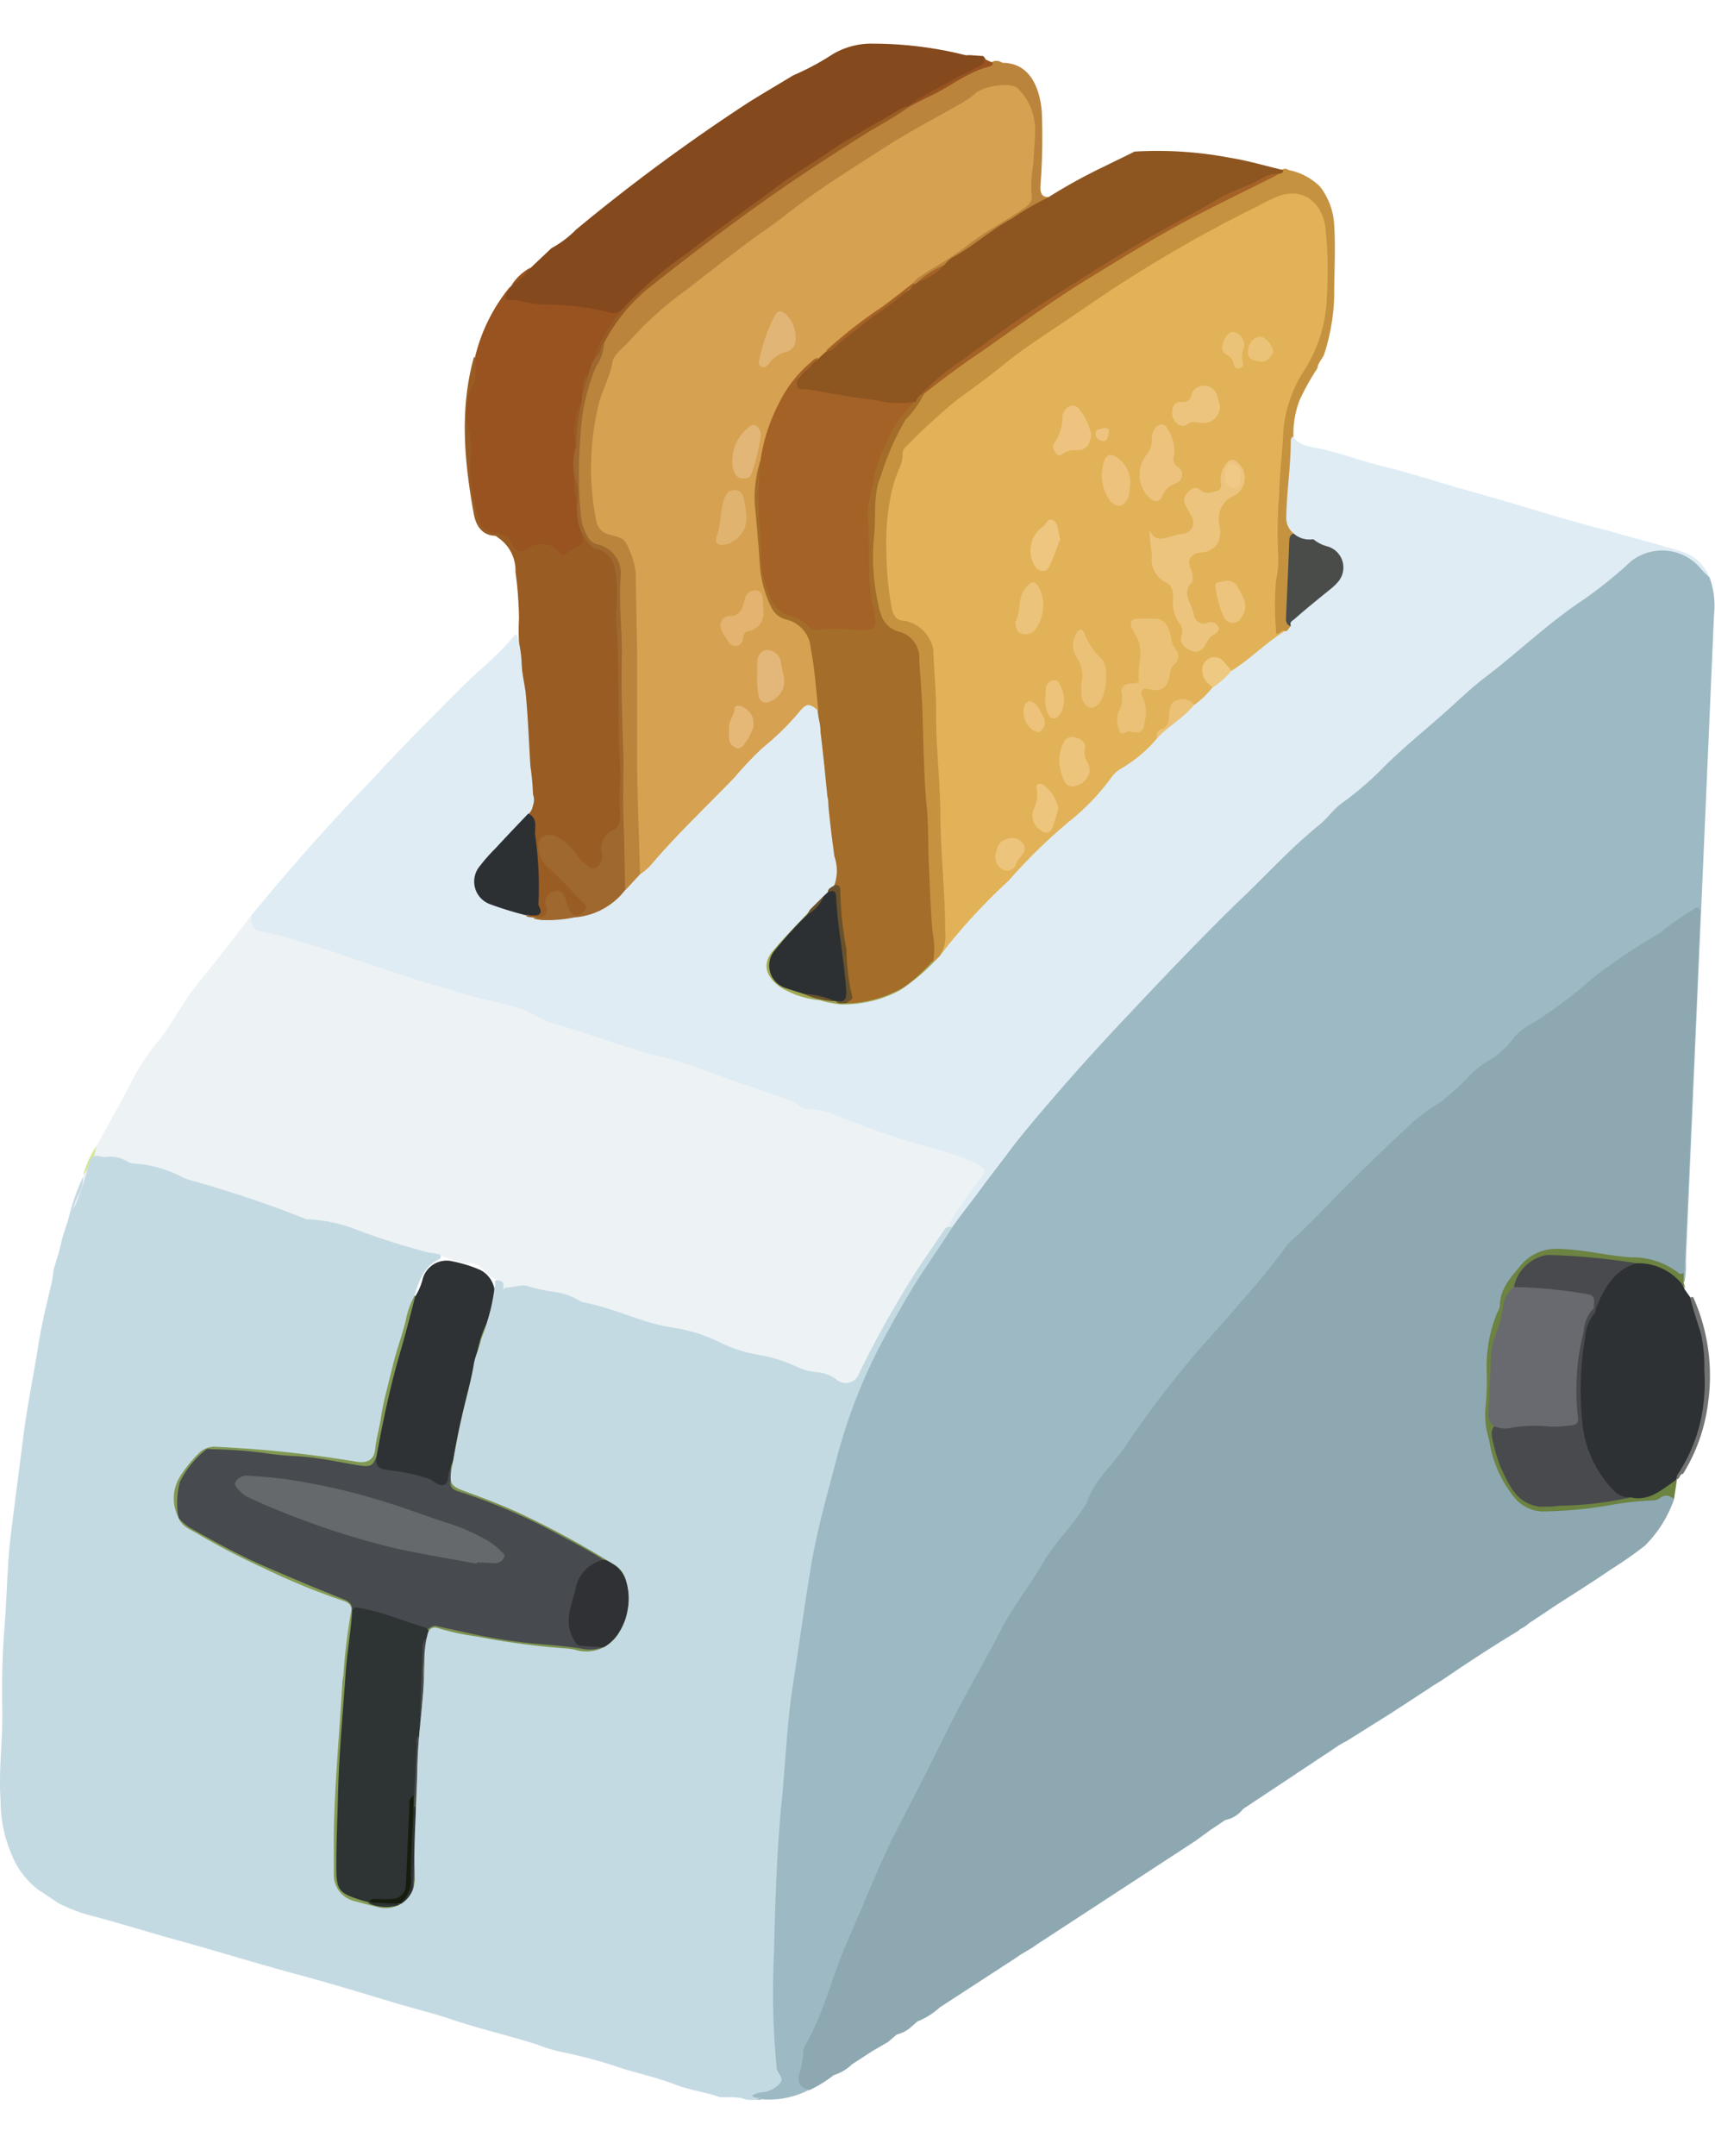 <svg id="Layer_1" data-name="Layer 1" xmlns="http://www.w3.org/2000/svg" viewBox="0 0 121.77 153.03"><defs><style>.cls-1{fill:#717373;}.cls-2{fill:#9db9c4;}.cls-3{fill:#2e3133;}.cls-4{fill:#c59340;}.cls-5{fill:#6c8341;}.cls-6{fill:#8ea8b2;}.cls-7{fill:#edf2f4;}.cls-8{fill:#c4dae3;}.cls-9{fill:#d3e79e;}.cls-10{fill:#84491c;}.cls-11{fill:#995d24;}.cls-12{fill:#985320;}.cls-13{fill:#dfecf4;}.cls-14{fill:#8d5520;}.cls-15{fill:#bb843c;}.cls-16{fill:#4a4c4a;}.cls-17{fill:#bde267;}.cls-18{fill:#484a4e;}.cls-19{fill:#494a4d;}.cls-20{fill:#e1b257;}.cls-21{fill:#a46d29;}.cls-22{fill:#a46226;}.cls-23{fill:#a1a954;}.cls-24{fill:#686a6f;}.cls-25{fill:#859c55;}.cls-26{fill:#7c9250;}.cls-27{fill:#d1b041;}.cls-28{fill:#ceb341;}.cls-29{fill:#829954;}.cls-30{fill:#cbf273;}.cls-31{fill:#edc982;}.cls-32{fill:#eac177;}.cls-33{fill:#bde268;}.cls-34{fill:#9f682e;}.cls-35{fill:#2d3033;}.cls-36{fill:#d6a150;}.cls-37{fill:#69522b;}.cls-38{fill:#ecc47e;}.cls-39{fill:#ecc27d;}.cls-40{fill:#edc37f;}.cls-41{fill:#edc47c;}.cls-42{fill:#eec680;}.cls-43{fill:#ebc37a;}.cls-44{fill:#eec57d;}.cls-45{fill:#edc47b;}.cls-46{fill:#edc27a;}.cls-47{fill:#ebc378;}.cls-48{fill:#474a4e;}.cls-49{fill:#2e3333;}.cls-50{fill:#2e3234;}.cls-51{fill:#303134;}.cls-52{fill:#f1b43f;}.cls-53{fill:#ea9636;}.cls-54{fill:#ec9636;}.cls-55{fill:#e3b36f;}.cls-56{fill:#e1b576;}.cls-57{fill:#e0b36f;}.cls-58{fill:#e3b67a;}.cls-59{fill:#e1b677;}.cls-60{fill:#e5b878;}.cls-61{fill:#f1c987;}.cls-62{fill:#66696c;}.cls-63{fill:#161d0c;}</style></defs><g id="M1T6Ws"><path class="cls-1" d="M119.5,104.62c-.24,0-.22.33-.42.39-.21-.26,0-.48.08-.7a13.64,13.64,0,0,0,1.68-7.85,18.06,18.06,0,0,0-.78-3.66c-.06-.24-.22-.48,0-.73l.16,0a13.67,13.67,0,0,1,1.06,7.49A12.47,12.47,0,0,1,119.5,104.62Z"/><path class="cls-2" d="M57.47,148.33a6.2,6.2,0,0,1-3.41.68c-.15.1-.31,0-.47,0s-.24-.05-.26-.18a.28.28,0,0,1,.17-.28,3.83,3.83,0,0,1,.93-.28c.71-.25.79-.45.63-1.19a11.64,11.64,0,0,1-.26-2.42c0-1.12,0-2.23,0-3.35,0-3.86.16-7.72.41-11.57.12-2,.32-4,.46-6s.45-3.92.75-5.87c.37-2.41.65-4.83,1.13-7.22a99.17,99.17,0,0,1,2.72-10.46,33.77,33.77,0,0,1,1.67-3.75,57.79,57.79,0,0,1,3.24-5.81,38.08,38.08,0,0,1,2.36-3.44c1.35-1.89,2.79-3.71,4.19-5.57,2.33-3.11,5-6,7.58-8.82,1.85-2,3.76-4,5.67-6,2.11-2.17,4.28-4.27,6.46-6.36S95.7,56.39,98,54.54c.44-.35.76-.81,1.18-1.18,2.7-2.34,5.4-4.7,8.17-7,1.13-.92,2.21-1.94,3.4-2.76,1.86-1.29,3.53-2.8,5.35-4.13a3.71,3.71,0,0,1,4.3.41,7.85,7.85,0,0,1,1,1.15,5.93,5.93,0,0,1,.3,2.61q-1,22.92-2,45.85A6,6,0,0,1,119.6,91c-.29-.16-.18-.44-.21-.67q.56-12.42,1.09-24.83c0-.14,0-.28,0-.42,0-.29-.11-.39-.39-.24a3.29,3.29,0,0,0-.49.26c-2.42,1.89-5.21,3.26-7.51,5.3a27.32,27.32,0,0,1-3.82,2.8,1.18,1.18,0,0,0-.27.22c-1.29,1.69-3.32,2.54-4.63,4.21a6.1,6.1,0,0,1-1.25,1,70.74,70.74,0,0,0-8.36,7.78s-.09.11-.14.15c-2.84,2.55-5,5.7-7.54,8.49-1.61,1.76-3.07,3.62-4.51,5.51A40.53,40.53,0,0,1,79,104.09a8.21,8.21,0,0,0-1.55,2.38,7.39,7.39,0,0,1-1.65,2.24c-1,1.05-1.56,2.46-2.47,3.61a45.33,45.33,0,0,0-4.06,7.06c-.35.66-.79,1.26-1.11,1.94-1.26,2.72-2.84,5.27-4,8-.7,1.64-1.69,3.16-2.32,4.84-1.19,3.18-2.64,6.26-3.68,9.5a5.85,5.85,0,0,1-.65,1.3,6.43,6.43,0,0,0-.59,2.55C56.87,147.91,57.29,148.06,57.47,148.33Z"/><path class="cls-3" d="M120,92.07c.21.87.5,1.72.76,2.56a10.13,10.13,0,0,1,.25,2.61,12.68,12.68,0,0,1-.29,3.74,11.57,11.57,0,0,1-1.5,3.53.72.72,0,0,0-.18.5h0a3.43,3.43,0,0,1-3.34,1.45,1.66,1.66,0,0,1-1.34-.62,8,8,0,0,1-2.25-5.11,19.21,19.21,0,0,1,.51-6.84,2.09,2.09,0,0,1,.3-.62,1.64,1.64,0,0,0,.3-.69,8.36,8.36,0,0,1,1.93-2.74c.27-.35.73-.21,1.1-.31a3.92,3.92,0,0,1,2.74,1,2.86,2.86,0,0,1,.63,1Z"/><path class="cls-4" d="M91.84,31c.14,1.8-.23,3.58-.26,5.37,0,.57,0,1.1.49,1.47a1.73,1.73,0,0,0-.38,1.08c0,1.48-.13,3-.19,4.43a1.54,1.54,0,0,0,.17.94.49.49,0,0,1-.23.62.85.85,0,0,1-.22.09c-.76.21-.86.14-.86-.63a27.6,27.6,0,0,1,.14-4c.17-1.15-.12-2.34,0-3.47.19-1.72,0-3.45.34-5.14.18-1,.14-1.93.4-2.89a11.31,11.31,0,0,1,1.26-2.7A10.28,10.28,0,0,0,94,21.47,34,34,0,0,0,94,16.32c-.16-1.63-1.5-3.05-3.62-2-2.48,1.24-5,2.49-7.32,3.92S78.5,21,76.32,22.56s-4.53,3.09-6.71,4.75c-1.26,1-2.52,1.92-3.7,3-.53.48-.83,1.17-1.41,1.63-.36.28-.21.83-.39,1.24a11.42,11.42,0,0,0-1,4.47A20.5,20.5,0,0,0,63.5,43a1,1,0,0,0,.9.83,2.89,2.89,0,0,1,2.06,2.45c.17,2.92.26,5.85.39,8.77.09,2,.25,4.08.27,6.13,0,1.78.2,3.56.23,5.35a1.93,1.93,0,0,1-.47,1.34,1.12,1.12,0,0,1-.41.4c-.16,0-.32.11-.41-.1-.13-3.09-.32-6.17-.45-9.26-.11-2.55-.2-5.11-.37-7.66-.09-1.34-.08-2.69-.19-4a2.36,2.36,0,0,0-1.61-2.36c-1.08-.36-1.17-1.37-1.37-2.26-.58-2.58-.25-5.18-.07-7.77a13.87,13.87,0,0,1,1-3.17,11.83,11.83,0,0,1,2.29-3.62,28.27,28.27,0,0,1,3.71-2.93c1.58-1.2,3.24-2.26,4.83-3.44C74.89,21,76,20.3,77,19.64q2.07-1.29,4.17-2.52,3.86-2.25,7.9-4.13c.54-.25,1.06-.57,1.63-.77.15-.06.28-.17.43-.22s.26,0,.37.07h0a4.37,4.37,0,0,1,2.23,1.18,4.85,4.85,0,0,1,1,2.67c.11,1.74,0,3.48,0,5.22a14.69,14.69,0,0,1-.69,3.95c-.11.36-.46.63-.5,1.05a16.84,16.84,0,0,0-1.27,2.28A6.68,6.68,0,0,0,91.84,31Z"/><path class="cls-5" d="M119.65,91.45a4,4,0,0,0-3.42-1.78,10.54,10.54,0,0,1-2.63-.13,23.74,23.74,0,0,0-3.67-.24,2.77,2.77,0,0,0-2.3,2.12,3.16,3.16,0,0,0-.74,1.83,1,1,0,0,1-.09.33c-.89,2.09-.76,4.31-.87,6.5a2.52,2.52,0,0,0,.22,1.08,8.27,8.27,0,0,0,1.53,4.59,2.53,2.53,0,0,0,2.3,1c1.94,0,3.86-.37,5.8-.46,1.38.31,2.28-.62,3.29-1.28l-.21,1.4c-1.09,0-2.13.38-3.22.46s-2.46.42-3.73.44c-.78,0-1.55.2-2.35.16a3.22,3.22,0,0,1-2.34-1.21,9.67,9.67,0,0,1-1.78-4.27,7.07,7.07,0,0,1-.16-2.63c.13-1.11,0-2.22.1-3.34a31,31,0,0,1,.78-3.23,7,7,0,0,1,1.33-2.72,3.63,3.63,0,0,1,3.37-1.57c2.27.22,4.52.49,6.76.92a6.29,6.29,0,0,1,1.93.94c0,.21,0,.41,0,.62S119.64,91.29,119.65,91.45Z"/><path class="cls-6" d="M86,129.86l1-.67a2.08,2.08,0,0,0,1.26-.78h0L94,124.6c.54-.33,1-.72,1.59-1l3.19-2,2.7-1.76c.32-.23.68-.42,1-.64,1.75-1.19,3.52-2.35,5.33-3.44a3.19,3.19,0,0,1,.88-.62L110.4,114c1.31-.85,2.65-1.68,3.94-2.57a28.8,28.8,0,0,0,2.44-1.7,8.69,8.69,0,0,0,2.08-3.29.69.69,0,0,0-1-.1.93.93,0,0,1-.59.17,20.82,20.82,0,0,0-3,.34,30.24,30.24,0,0,1-4.84.44,2.77,2.77,0,0,1-2-1.11,8.46,8.46,0,0,1-1.7-4,5.76,5.76,0,0,1-.27-2.12,18,18,0,0,0,.1-2.65,10.06,10.06,0,0,1,.75-4.24,1.29,1.29,0,0,0,.18-.45c0-1.19.74-2,1.4-2.79a3.24,3.24,0,0,1,2.57-1.28c1.8,0,3.53.47,5.31.6a5.37,5.37,0,0,1,3.43,1.12c.13.12.26,0,.39,0l.75-16.67q.2-4.36.38-8.72c0-.18.1-.4-.1-.52s-.32.1-.48.16a18.61,18.61,0,0,0-2.32,1.63,44.55,44.55,0,0,0-4.61,3.08A36.05,36.05,0,0,1,109,72.53a4.61,4.61,0,0,0-1.55,1.17,5.53,5.53,0,0,1-1.73,1.57,6.88,6.88,0,0,0-1.3,1,17.48,17.48,0,0,1-2.19,2,13.32,13.32,0,0,0-2,1.46c-1.74,1.62-3.45,3.25-5.11,4.94-1.19,1.21-2.35,2.45-3.62,3.57a1.39,1.39,0,0,0-.21.27,49.8,49.8,0,0,1-3.27,4c-1.15,1.42-2.45,2.72-3.6,4.14A67.22,67.22,0,0,0,80,102.52c-.9,1.41-2.3,2.49-2.84,4.16,0,.07-.08.11-.11.17-.9,1.48-2.18,2.66-3.06,4.19s-2,2.9-2.85,4.51c-1.36,2.68-2.92,5.25-4.24,8-1,2-2,4-3.08,6.06-1.4,2.69-2.46,5.51-3.68,8.26-1.07,2.43-1.65,5.07-3,7.37a.82.82,0,0,0-.1.4,6,6,0,0,1-.29,1.57c-.16.62.06,1,.73,1.15a9.14,9.14,0,0,0,1.72-1.06,3.31,3.31,0,0,0,1.3-.77h0l1.43-.93,1.12-.65h0l.62-.53a2.37,2.37,0,0,0,1-.52h0l.47-.41a5.15,5.15,0,0,0,1.59-1h0l5.46-3.55c.42-.32.94-.54,1.42-.91l11.26-7.35"/><path class="cls-6" d="M107.83,115.68a1,1,0,0,1,.88-.62A2.11,2.11,0,0,1,107.83,115.68Z"/><path class="cls-7" d="M67.55,87.09a12.45,12.45,0,0,0-2,2.67C64.74,91,64,92.4,63.18,93.71s-1.27,2.59-1.94,3.88a1.21,1.21,0,0,1-1.88.51,1.83,1.83,0,0,0-1.12-.49,6.28,6.28,0,0,1-2.38-.72,7.74,7.74,0,0,0-1.94-.52,12.19,12.19,0,0,1-3.15-1.06,28.59,28.59,0,0,0-5.62-1.5,2.49,2.49,0,0,1-.58-.2,6.32,6.32,0,0,0-2.43-.79c-.81,0-1.41-.64-2.19-.83a19.92,19.92,0,0,1-2.63-.58c-.42-.15-.89.18-1.38.12-.24,0-.14.39-.27.59-.26-.4.32-1.06-.43-1.27-.44-.17-.68-.6-1.06-.83a1.17,1.17,0,0,0-1-.35,11.65,11.65,0,0,1-1.81-.52c-.69.3-1.3-.17-1.93-.29a30.69,30.69,0,0,1-3.93-1.31,11.69,11.69,0,0,0-3.5-.78c-.31,0-.57,0-.64.41s-.41.51-.67.16c-1.26-1.69-3.19-2-5-2.57a37.68,37.68,0,0,1-4.23-1.57,2.66,2.66,0,0,0-1.19-.3,3,3,0,0,1-1.78-.5c-.42-.29-.94.1-1.41-.09,0,0-.15.13-.15.2-.06,1-.89,1.65-1.11,2.6-.09.42-.1.85-.17,1.27s.37.39.66.4c1.74.08,3.48.06,5.2.26a5.7,5.7,0,0,1,3.08.91c.41.33.5.62.14,1a1.65,1.65,0,0,0-.41.55c-.11.41-.16.84.43,1a.73.73,0,0,1,.57.9c-.05.51-.43.73-.88.45a3.9,3.9,0,0,0-2.07-.56,4.64,4.64,0,0,1-2.56-.75A1.87,1.87,0,0,0,8,90c-.21.08-.4-.06-.58-.16-.56-.3-.92-.92-1.66-1-.22,0-.23-.34-.25-.53-.1-.66-.32-.64-.67-.17a1.19,1.19,0,0,1-.23.16.41.41,0,0,1,0-.46c.51-1.18.5-2.53,1.18-3.65.14-.22,0-.5.18-.73,0,0,0-.09,0-.13a15.26,15.26,0,0,0,.93-2.06c.88-1.62,1.81-3.22,2.63-4.87a17.28,17.28,0,0,1,1.89-2.73c.93-1.24,1.63-2.63,2.61-3.83,1.34-1.65,2.62-3.33,3.93-5,.14.8.69,1,1.44,1.14A19.39,19.39,0,0,1,23,67.15c3.55,1.19,7.1,2.36,10.69,3.42.74.22,1.49.36,2.24.54a7.49,7.49,0,0,1,2.38.94,11.7,11.7,0,0,0,2.49.89c1.7.55,3.32,1.34,5.06,1.74a88.53,88.53,0,0,1,9.54,3,15.83,15.83,0,0,1,1.5.71c.82.3,1.71.24,2.53.6A29,29,0,0,0,63,80.33c2,.56,3.89,1.18,5.83,1.8a5.18,5.18,0,0,1,1.27.68c.33.23.1.53-.07.72-.89,1-1.55,2.22-2.36,3.3A.74.74,0,0,0,67.55,87.09Z"/><path class="cls-8" d="M5.9,83.54a2.47,2.47,0,0,1-.37,1.36,6.26,6.26,0,0,0-.6,2.25c0,.45-.46.76-.35,1.23a42.19,42.19,0,0,0-1.42,6c-.36,2-.88,4.07-1.1,6.14-.27,2.48-.67,5-1,7.42C1,109,.86,110.07.8,111.15c-.24,4.18-.45,8.36-.54,12.55a36.23,36.23,0,0,0,.1,5.41,7.9,7.9,0,0,0,2.27,4.77,3.68,3.68,0,0,1,.34.44,5.77,5.77,0,0,1-2.08-2.53,9.67,9.67,0,0,1-.85-4c-.15-2.19.17-4.36.12-6.54q-.06-3,.17-5.92c.17-2.13.18-4.27.44-6.39.28-2.36.61-4.72.9-7.08.28-2.18.73-4.32,1.07-6.49.23-1.46.6-2.9.93-4.34a6.58,6.58,0,0,0,.13-.89c.38-1.27.8-2.54,1.11-3.83A15,15,0,0,1,5.9,83.54Z"/><path class="cls-9" d="M6.84,81.35a4.08,4.08,0,0,1-.93,2.06A7.09,7.09,0,0,1,6.84,81.35Z"/><path class="cls-10" d="M56.32,5.35a18.36,18.36,0,0,0,2.8-1.5A5.37,5.37,0,0,1,62,3.1a27.1,27.1,0,0,1,6.53.81.88.88,0,0,0,.28,0l1,.07.13.15c.23.5-.19.61-.48.75-1.58.73-3,1.72-4.58,2.49-.12.06-.22.16-.34.23-2.36,1.31-4.65,2.72-6.9,4.2C53.7,14.4,50,17.28,46.26,20.12a9.77,9.77,0,0,0-1.62,1.53,2.71,2.71,0,0,1-.77.7,8.18,8.18,0,0,1-2.61-.29,26,26,0,0,0-2.78-.22,9.54,9.54,0,0,1-2.12-.32c-.6-.15-.69-.32-.35-.84a2.83,2.83,0,0,0,.2-.28l.12-.15c.46-.39.87-.83,1.33-1.22l1.49-1.41A7.32,7.32,0,0,0,40.9,16.3a133.73,133.73,0,0,1,12.2-9C54.15,6.64,55.25,6,56.32,5.35Z"/><path class="cls-11" d="M36.6,40.59a2.81,2.81,0,0,0-1.13-2.35c-.12-.07-.23-.21-.35-.21-1-.05-1.36-.86-1.49-1.6-.66-3.67-1-7.35,0-11,0,0,0-.07.08-.11a2.53,2.53,0,0,1,0,2.15,4.72,4.72,0,0,0-.22,3.05,4.83,4.83,0,0,1,.17,1.64,10.88,10.88,0,0,0,.46,4.39,1.41,1.41,0,0,0,1.21,1.17,1.6,1.6,0,0,1,1.19.78.59.59,0,0,0,.87.3,2,2,0,0,1,2.4.17c.29.24,1.18-.24,1.35-.67,0-.15,0-.33.17-.45a.28.28,0,0,1,.3.1A4.29,4.29,0,0,0,43,39c.86.41.91,1.3,1,2.15.17,1.39,0,2.79.08,4.18.15,2-.09,4,.08,6s-.09,4.09.06,6.13a1.71,1.71,0,0,1-.77,1.75A1.14,1.14,0,0,0,43,60.31a2.14,2.14,0,0,1,0,.62.82.82,0,0,1-1.39.59,6.72,6.72,0,0,1-1.09-1.17,2.63,2.63,0,0,0-1.05-.79c-.63-.2-1,.13-.91.78a1.29,1.29,0,0,0,.36.82c.76.59,1.28,1.42,2,2a3.64,3.64,0,0,1,.74.83.6.6,0,0,1-.21,1,.68.68,0,0,1-1-.14,2.58,2.58,0,0,1-.33-.69c-.13-.3-.23-.67-.66-.57s-.4.4-.42.72c0,.83-.25,1-1.15,1-.2-.06-.5,0-.54-.31.66-.13.73-.56.75-1.18,0-1.75-.28-3.47-.36-5.21a3.61,3.61,0,0,0-.24-.79,2.53,2.53,0,0,0,.21-1.87,32.28,32.28,0,0,1-.33-3.67c-.13-2-.26-3.92-.47-5.88a16.06,16.06,0,0,1-.06-2.5A26.85,26.85,0,0,0,36.6,40.59Z"/><path class="cls-12" d="M41.33,37.83c0,.28.11.72,0,.79a9,9,0,0,0-1.22.74c-.12.1-.31-.06-.42-.18a1.62,1.62,0,0,0-2.25-.2c-.55.29-.83.17-1.07-.38a1.23,1.23,0,0,0-1.17-.74A1.26,1.26,0,0,1,34,36.8,11.44,11.44,0,0,1,33.47,32a4.72,4.72,0,0,0-.17-1.48,4.36,4.36,0,0,1,.28-3.2c.34-.58.14-1.36.17-2.06a12.4,12.4,0,0,1,2.46-4.9c0,.24-.21.35-.26.55s-.1.37.15.37c.88,0,1.72.36,2.63.33a19.67,19.67,0,0,1,4.64.59,1,1,0,0,0,.61-.09c.17.3-.07.47-.22.65a7.65,7.65,0,0,0-1.34,2.5,9.31,9.31,0,0,1-.5,1.27,2.14,2.14,0,0,0-.4,1.51,1.72,1.72,0,0,1-.09.44,6.09,6.09,0,0,0-.41,3.1,8.79,8.79,0,0,0,0,2.29,4.71,4.71,0,0,0,.15,1.63C41.11,36.31,41.35,37.06,41.33,37.83Z"/><path class="cls-13" d="M37.31,49.06c.18,1.77.24,3.55.35,5.33A16.78,16.78,0,0,1,37.85,57a1.07,1.07,0,0,1-.34.8c0,.27-.2.41-.36.57-.82.88-1.62,1.77-2.45,2.65A3,3,0,0,0,34,62.13,1.41,1.41,0,0,0,34.8,64a8.62,8.62,0,0,0,1.51.5,1.68,1.68,0,0,1,1,.48c.15.15.36.11.55.15a3.68,3.68,0,0,0,1.44-.06,6.43,6.43,0,0,1,1.58,0c.41.08.7-.22,1-.37a5.72,5.72,0,0,0,2.3-1.52,11.24,11.24,0,0,1,1.1-1.19,36.92,36.92,0,0,0,2.93-3.07c1.25-1.32,2.65-2.49,3.8-3.88s2.43-2.36,3.63-3.56c.33-.33.61-.7.94-1,.7-.71,1.1-.65,1.63.2.34,1.63.45,3.3.63,5,.22,2,.41,4,.67,5.94a2.25,2.25,0,0,1-.1,1.23c-.12.26-.39.4-.55.63a3.64,3.64,0,0,1-.34.34c-.34.27-.61.61-1,.87a.11.11,0,0,1-.15-.06c.16-.74.87-1,1.3-1.57a1.29,1.29,0,0,0,.32-1.34,6.31,6.31,0,0,1-.25-1.91,22.34,22.34,0,0,0-.27-2.52c-.32-1.41-.13-2.85-.5-4.25a14.62,14.62,0,0,0-.29-2.24c-.15-.36-.33-.46-.57-.12-1,1.45-2.56,2.43-3.77,3.71-1.82,1.91-3.7,3.77-5.55,5.65C46.34,61.53,45,63.4,43,64.63a5.56,5.56,0,0,1-2.84.84,6.88,6.88,0,0,1-2.35,0c-1.06-.32-2.14-.6-3.21-.91a2.09,2.09,0,0,1-.83-3.11c.67-.85,1.46-1.61,2.2-2.41.48-.53,1-1.07,1.45-1.59a1,1,0,0,0,.16-1.16,4.29,4.29,0,0,1-.25-1.42c-.19-1.87-.13-3.77-.39-5.64a5.82,5.82,0,0,1-.08-1.1c.06-1-.4-2-.21-3"/><path class="cls-12" d="M37.66,19a3.47,3.47,0,0,1-1.33,1.22A3.8,3.8,0,0,1,37.66,19Z"/><path class="cls-14" d="M80.56,10.76a27.43,27.43,0,0,1,6.77.44c1.28.2,2.52.58,3.78.87,0,.19-.11.25-.28.25a9.28,9.28,0,0,0-2.08.88,39.89,39.89,0,0,0-4,2c-2.49,1.27-4.87,2.73-7.24,4.2-3.75,2.32-7.33,4.88-10.85,7.52A13.56,13.56,0,0,0,65.44,28c-.19.21-.3.49-.56.65a1.44,1.44,0,0,1-.89.14,54.38,54.38,0,0,1-6-.89,6.1,6.1,0,0,0-.83-.11c-.31,0-.62-.06-.74-.41a.85.85,0,0,1,.23-.83c.37-.42.83-.75,1.2-1.17a2.57,2.57,0,0,1,.74-.61,5.27,5.27,0,0,0,1.74-1.22c1.34-1,2.67-2.06,4-3a3.17,3.17,0,0,0,.5-.47.66.66,0,0,1,.24-.17,5.08,5.08,0,0,0,1.8-1.2,3.93,3.93,0,0,1,1.15-.87c1.57-1.12,3.16-2.2,4.83-3.17.51-.3.93-.75,1.59-.67a39.25,39.25,0,0,1,3.81-2.11C79.07,11.49,79.81,11.13,80.56,10.76Z"/><path class="cls-15" d="M65.18,20l-.15.13a.2.2,0,0,1-.29,0c0-.5.44-.69.78-.91,2.26-1.42,4.4-3.05,6.7-4.4a1.34,1.34,0,0,0,.8-1.59,5.9,5.9,0,0,1,.17-1.44c.06-1,.11-2,.1-2.93a4.39,4.39,0,0,0-1-2.34.86.86,0,0,0-.69-.29A3.28,3.28,0,0,0,69.08,7a3.71,3.71,0,0,1-.82.53,91.1,91.1,0,0,0-11.14,6.91c-2.74,1.95-5.48,3.93-8.07,6.09a41.83,41.83,0,0,0-3.84,3.33,10.91,10.91,0,0,0-2.52,4.86,19.81,19.81,0,0,0-.39,7.19,6.36,6.36,0,0,0,.14.76,1.34,1.34,0,0,0,1,1.17,2,2,0,0,1,1.41,1.39c.6,1.4.38,2.85.41,4.27.06,2.39.12,4.79.11,7.18,0,1.8.05,3.61.08,5.42s0,3.48.12,5.22a1,1,0,0,1-.17.79l-1,1.08a1.18,1.18,0,0,1-.27-.84c-.07-1.07-.06-2.14-.07-3.2s0-1.85.08-2.77c.15-2.44-.06-4.87-.08-7.31,0-1.21.07-2.42,0-3.62-.11-1.51,0-3-.09-4.52a2.06,2.06,0,0,0-1.57-2.13,1.52,1.52,0,0,1-.94-1.06,5.94,5.94,0,0,1-.34-1.47A32.89,32.89,0,0,1,41,31.36a15.32,15.32,0,0,1,1.4-6c.13-.27.22-.56.33-.84A11.88,11.88,0,0,1,46.4,20c1.19-.94,2.39-1.85,3.58-2.77,3.21-2.45,6.53-4.75,9.92-6.94,1.54-1,3.15-1.86,4.71-2.81,1.76-.93,3.42-2,5.26-2.81.23-.09.44-.24.68-.32s.44,0,.64.11c1.74,0,2.6,1.45,2.78,3.45a45.46,45.46,0,0,1-.1,5.35c0,.5.13.76.65.72a17,17,0,0,0-2.65,1.53c-1.52.78-2.76,2-4.28,2.78a2.7,2.7,0,0,0-.54.53C66.43,19.22,65.84,19.66,65.18,20Z"/><path class="cls-16" d="M93.2,38.14l1,.38A1.75,1.75,0,0,1,95.58,40a2,2,0,0,1-.89,1.91c-1,.81-2.07,1.64-3,2.55-.34-.09-.4-.32-.38-.64.08-1.79.16-3.58.23-5.37,0-.38.12-.63.56-.59A1.8,1.8,0,0,0,93.2,38.14Z"/><path class="cls-17" d="M44.64,67.63A10.27,10.27,0,0,1,47,66c.95-.39,1.63-1,1.48-2.12a.88.88,0,0,1,.16-.59c.35,0,.56.07.46.54s.31.68.13,1.07a1.63,1.63,0,0,1-.21.44c-.18.21-.71.31-.29.72a.8.8,0,0,0,1.08.07c.61-.5,1.38-.92,1.19-2-.05-.24.12-.52.2-.83a2.55,2.55,0,0,1-.71,2.91,1,1,0,0,1-.56.26,2,2,0,0,0-1.1.37c-.19.13-.42.15-.47-.16-.09-.66-.62-.62-1-.53a2.43,2.43,0,0,0-1.2,1c-.18.23.1.37.29.44a2.14,2.14,0,0,0,1.25,0c-.25.26-.34.74-.89.56-.24-.09-.32.1-.44.23s-.34.41-.64.37c-.14,0-.36.09-.41-.12s.09-.26.24-.29.43-.25.35-.5-.31-.1-.48-.11S44.88,67.67,44.64,67.63Z"/><path class="cls-17" d="M42.29,73.26a15,15,0,0,1-2.87-1.05c.61-.59,1.22-.06,1.8-.12a2.36,2.36,0,0,0,1.46.35.49.49,0,0,1,.34,0c1.56,1.07,3.39,1.35,5.14,1.86a1.81,1.81,0,0,1,.27.06c.16.11.49.12.38.39s-.32,0-.48,0a28.84,28.84,0,0,1-5.56-1.47A2.42,2.42,0,0,0,42.29,73.26Z"/><path class="cls-17" d="M43.92,70.34A6.86,6.86,0,0,0,46,71.55c.16,0,.26.57-.06.85a.55.55,0,0,1-.86-.07,2.07,2.07,0,0,0-1.42-.82c-.35-.08-.61-.29-.52-.69S43.52,70.34,43.92,70.34Z"/><path class="cls-13" d="M80.83,55.37A7.86,7.86,0,0,1,83.46,53c-.07.44-.12.89-.19,1.33-.16,1-.68,1.32-1.63,1.05A2.19,2.19,0,0,0,80.83,55.37Z"/><path class="cls-13" d="M60.79,72.25c.57-.37,1,.21,1.53.21-.31.46-.78.42-1.24.34C60.79,72.75,60.78,72.49,60.79,72.25Z"/><path class="cls-13" d="M78.21,57.77c0-.61.17-1.06.89-1.08A1.07,1.07,0,0,1,78.21,57.77Z"/><path class="cls-17" d="M83.61,52.7l.87-.8C84.47,52.47,84.07,52.61,83.61,52.7Z"/><path class="cls-17" d="M86.52,50.17c.23-.23.29-.66.72-.67C87.07,49.8,87,50.15,86.52,50.17Z"/><path class="cls-18" d="M115.78,106.29a24.75,24.75,0,0,1-5,.59,8.48,8.48,0,0,1-1.52.06c-1.63-.25-2.13-1.58-2.71-2.79a12.24,12.24,0,0,1-.62-2.19.92.92,0,0,1,.16-.73,24.86,24.86,0,0,1,3.45-.2,8.48,8.48,0,0,0,1.67,0c.47-.06.63-.29.59-.75a17.5,17.5,0,0,1,.4-5.59,11.31,11.31,0,0,1,.46-1.39.52.52,0,0,1,.48-.43.34.34,0,0,1,0,.45,3.1,3.1,0,0,0-.59,1.6,22.7,22.7,0,0,0-.21,5.94,8,8,0,0,0,2.17,4.87A1.56,1.56,0,0,0,115.78,106.29Z"/><path class="cls-19" d="M113.15,93.29l0-.43c-.2-.6-.64-.75-1.24-.87a21.65,21.65,0,0,0-3.58-.38,1.11,1.11,0,0,1-.84-.25,2.88,2.88,0,0,1,2.39-2.28,47.9,47.9,0,0,1,6.33.59c-1.61.47-2.31,1.78-2.89,3.19C113.28,93,113.32,93.19,113.15,93.29Z"/><path class="cls-20" d="M91.22,44.79a19.24,19.24,0,0,1-3.76,2.9c-.27,0-.41-.28-.58-.45-.33-.33-.7-.51-1.08-.15s-.24.74,0,1.13c.12.23.48.32.39.67a2.64,2.64,0,0,1-1.31,1.2l-.14,0c-1.12-.45-1.4-.29-1.53.9a1,1,0,0,1-.47.87,1,1,0,0,0-.48.65,1.53,1.53,0,0,1-.66.79c-.73.4-1.17,1.12-2,1.5S78.42,56,77.79,56.67a19.76,19.76,0,0,1-2.88,2.68,3.8,3.8,0,0,0-.78.77c-1.32,1.62-3,2.92-4.28,4.54-.57.69-1.3,1.25-1.92,1.91-.41.44-.6,1.07-1.21,1.32a2.73,2.73,0,0,0,.39-1.8c0-2.71-.31-5.4-.34-8.11,0-2.5-.33-5-.3-7.49,0-1.47-.16-3-.21-4.43a2.57,2.57,0,0,0-2.07-2c-.53,0-.72-.34-.85-.77a22.09,22.09,0,0,1-.4-4.06A16.8,16.8,0,0,1,63.29,35a9.42,9.42,0,0,1,.6-1.84,2.3,2.3,0,0,0,.2-.8.74.74,0,0,1,.17-.59,46.45,46.45,0,0,1,3.64-3.35c1.15-.84,2.31-1.68,3.42-2.58,1.27-1.05,2.67-1.92,4-2.84,1.52-1,3-2.07,4.56-3.05a96.29,96.29,0,0,1,9.5-5.35,14.61,14.61,0,0,1,1.38-.67c1.87-.68,3.1.56,3.34,2.16a28.77,28.77,0,0,1,.11,5,10.24,10.24,0,0,1-1.67,5.3A9.2,9.2,0,0,0,91.1,31c-.07,1.32-.25,2.64-.27,4a33.9,33.9,0,0,0-.08,4.28,6.66,6.66,0,0,1-.15,1.93,21.64,21.64,0,0,0,0,3.51C90.55,45.41,91,44.6,91.22,44.79Z"/><path class="cls-21" d="M65,28.52c.13-.2.19-.45.44-.54.06-.05.11-.05.15,0a6.51,6.51,0,0,1-1.28,1.79,18.86,18.86,0,0,0-1.76,4c-.59,1.37-.33,2.84-.49,4.26a15.31,15.31,0,0,0,.25,4.63c.18,1,.42,1.92,1.66,2.22a1.92,1.92,0,0,1,1.3,2c.07,1.08.16,2.17.21,3.25.1,2.38.09,4.76.32,7.14.13,1.31.09,2.63.15,4,.08,1.66.11,3.32.28,5a5.46,5.46,0,0,1,0,2.13A4.25,4.25,0,0,1,64.6,69.9a7.86,7.86,0,0,1-4.21,1.44.24.24,0,0,1-.28-.15,3.66,3.66,0,0,0,0-1.77,34.79,34.79,0,0,0-.55-4.31c-.13-.53,0-1.1-.11-1.65a1.82,1.82,0,0,0-.2-.65,3.06,3.06,0,0,0,0-2c-.38-2.63-.58-5.27-.88-7.91-.09-.82-.21-1.64-.32-2.47a2,2,0,0,1-.32-1.05,20.23,20.23,0,0,0-.4-3.1,2.4,2.4,0,0,0-1.62-2.15,2.54,2.54,0,0,1-1.61-2,13.21,13.21,0,0,1-.5-3.5c0-1.34-.36-2.67-.23-4,0-.56.2-1.09.25-1.65,0-.17.07-.37.33-.36a1.08,1.08,0,0,1,.15.87,24.59,24.59,0,0,0,.15,5c.08.74,0,1.47.17,2.22a7.06,7.06,0,0,0,.89,2.18c0,.06.06.14.11.17a12.5,12.5,0,0,0,2.65,1.3,12.39,12.39,0,0,0,3,.11c.94,0,1.07-.21.83-1.12a10.22,10.22,0,0,1-.35-3.73c.11-1.13-.29-2.25-.13-3.4a16.15,16.15,0,0,1,2.55-7A3.1,3.1,0,0,1,65,28.52Z"/><path class="cls-22" d="M65.54,28h-.15a15.89,15.89,0,0,1,2.93-2.44c2-1.48,4.08-3,6.19-4.34s4.2-2.68,6.36-3.94c1.89-1.1,3.82-2.11,5.71-3.21.77-.45,1.64-.73,2.45-1.11.58-.27,1.1-.72,1.8-.62-2.07,1.06-4.17,2.06-6.23,3.14-2.41,1.27-4.71,2.7-7,4.1-2.73,1.65-5.29,3.54-7.9,5.37C68.26,25.91,66.89,26.94,65.54,28Z"/><path class="cls-23" d="M60.15,71.22a8.52,8.52,0,0,0,4.05-1.17,11.19,11.19,0,0,0,1.94-1.76l.3-.12a7,7,0,0,1-2.51,2.34,4.46,4.46,0,0,1-2,.71,5.75,5.75,0,0,1-2.32.26,22.59,22.59,0,0,1-4.48-1.32,2.05,2.05,0,0,1-.54-2.55,14.65,14.65,0,0,1,2-2.27c.31-.26.46-.71.91-.82l0,0a.55.55,0,0,1-.12.48c-.7.8-1.43,1.58-2.12,2.39A1.51,1.51,0,0,0,55.92,70c.41.15.84.26,1.24.44a8.18,8.18,0,0,0,2,.48l.2,0C59.62,71.08,59.94,71,60.15,71.22Z"/><path class="cls-24" d="M107.51,91.36a33.28,33.28,0,0,1,5.17.5c.73.11.45.61.49,1a2.53,2.53,0,0,0-.72,1.66,15.73,15.73,0,0,0-.51,3.63,13.89,13.89,0,0,0,.1,2.41c.07.42-.12.6-.45.61a9.63,9.63,0,0,1-1.52.1,10.27,10.27,0,0,0-3,.12,2.05,2.05,0,0,1-1-.16,1,1,0,0,1-.38-1c.07-1.39.13-2.78.18-4.16a5.62,5.62,0,0,1,.36-1.41,8,8,0,0,0,.5-1.93A1.94,1.94,0,0,1,107.51,91.36Z"/><path class="cls-25" d="M30.42,117.62q-.18,3.38-.5,6.73c-.15,1.65-.08,3.34-.17,5-.08,1.37,0,2.73,0,4.1a2.27,2.27,0,0,1-3,2.12c-.49-.17-1-.26-1.48-.39a2.17,2.17,0,0,1-1.7-2.21c0-2.68.07-5.35.23-8,.18-3,.43-5.93.68-8.88a16.6,16.6,0,0,1,.32-1.71c0-.23,0-.43-.3-.51a45.85,45.85,0,0,1-5-2.05c-1.95-.77-3.72-1.87-5.58-2.8-.53-.27-1.24-.5-1.35-1.27a.24.24,0,0,1,.2-.06A43.29,43.29,0,0,0,20,111.52c1.4.61,2.82,1.2,4.24,1.76.63.25,1,.6.93,1.34-.23,2.8-.57,5.59-.74,8.4s-.39,5.57-.3,8.36c0,.44,0,.88,0,1.33,0,1.21.26,1.64,1.41,2a4.68,4.68,0,0,1,.53.17,3.43,3.43,0,0,0,2.23.2,1.42,1.42,0,0,0,.92-.93,32.44,32.44,0,0,0,.12-4.41c0-.51,0-1,0-1.55.08-1.64.15-3.27.22-4.91a2,2,0,0,1,.08-.65,15.9,15.9,0,0,0,.21-2.66,8.93,8.93,0,0,1,.08-1,3.14,3.14,0,0,0,.15-.8C30.1,117.9,30.09,117.63,30.42,117.62Z"/><path class="cls-26" d="M30.42,117.62c-.37.35,0,.9-.33,1.25a1.38,1.38,0,0,1-.1-1.25,8,8,0,0,0,.15-1.37,1.18,1.18,0,0,1,.13-.61c.3-.43.71-.38,1.13-.28,1.65.38,3.33.67,5,1,1.4.23,2.82.28,4.23.44.68.07,1.37.38,2.06,0,1.64-.77,2.16-3.25,1.48-4.78a2.8,2.8,0,0,0-1.36-1.13,55.69,55.69,0,0,0-6.16-3.25,37,37,0,0,0-3.82-1.52c-1.07-.37-1.12-.41-1-1.52,0-.14,0-.28,0-.42.56-3.25,1.38-6.44,2.23-9.62.07-.28.1-.61.48-.68.19.42-.11.76-.18,1.14-.31,1.24-.64,2.48-.93,3.74s-.56,2.62-.81,3.93a11.47,11.47,0,0,0-.4,2.18c0,.33.08.51.4.63,1.24.48,2.47,1,3.72,1.48a32.35,32.35,0,0,1,3.36,1.61c1.36.7,2.63,1.58,4,2.3a2.11,2.11,0,0,1,1.08,1.44c.43,1.68-.12,4-1.85,4.87a2.92,2.92,0,0,1-1.77.18c-1.81-.2-3.64-.36-5.44-.66a30.62,30.62,0,0,1-4.34-.88c-.47-.15-.72-.21-.78.42C30.53,116.7,30.45,117.16,30.42,117.62Z"/><path class="cls-27" d="M9.63,126.89c1.7.39,3.33,1,3.91,2.87a2.62,2.62,0,0,1-.53,2.67,4,4,0,0,1-4.08,1.09A4.5,4.5,0,0,1,6,132.07a3.21,3.21,0,0,1-.74-2.71,2.51,2.51,0,0,1,1.39-1.66A4.24,4.24,0,0,1,9.63,126.89Z"/><path class="cls-28" d="M44.84,143.85a4.58,4.58,0,0,1-3.46-1.36,3,3,0,0,1,.52-4.89c1.21-.86,2.51-.65,3.81-.51a4.87,4.87,0,0,1,3.16,2.08,3.13,3.13,0,0,1-.75,4A5,5,0,0,1,44.84,143.85Z"/><path class="cls-29" d="M12.68,107.75h-.14c-.88-1.85.09-3.17,1.26-4.44a2.16,2.16,0,0,1,1.88-.75,76.11,76.11,0,0,1,10,1.12.69.69,0,0,0,.87-.75,26.27,26.27,0,0,1,.65-3.54,36.67,36.67,0,0,1,1.07-4c.23-.84.49-1.67.72-2.51a1.54,1.54,0,0,1,.42-.93.28.28,0,0,1,.14.18A4.35,4.35,0,0,1,29.14,94c-.9,3.11-1.61,6.27-2.3,9.43-.28.81-.42,1-1.26.79-2.45-.47-4.93-.66-7.39-1-1-.12-2-.12-2.93-.16a1,1,0,0,0-.65.2A4,4,0,0,0,12.8,107C12.83,107.23,12.91,107.52,12.68,107.75Z"/><path class="cls-30" d="M34.77,95.58a.68.68,0,0,1-.1-.71C34.88,95.13,34.88,95.13,34.77,95.58Z"/><path class="cls-31" d="M86.15,48.89c-.26-.36-.72-.57-.76-1.1a.9.9,0,0,1,.38-1,.81.81,0,0,1,1.07.12c.22.24.42.49.62.74C87.24,48.33,86.66,48.56,86.15,48.89Z"/><path class="cls-32" d="M82.22,52.49a.47.47,0,0,1,.18-.71c.61-.17.57-.61.61-1.07s.1-.9.55-1a1,1,0,0,1,1.28.41.59.59,0,0,1-.28.46Z"/><path class="cls-33" d="M47.41,61.74A.49.49,0,0,1,48,62a.75.75,0,0,1-.07.12c-.14.19-.23.6-.55.4S47.13,62,47.41,61.74Z"/><path class="cls-11" d="M64.62,7.54a31.1,31.1,0,0,1-2.7,1.67c-2.34,1.45-4.64,2.95-6.91,4.52-3,2.11-6,4.37-8.88,6.66a12.24,12.24,0,0,0-3.23,3.95c-.24.29,0,.88-.6.95a1.58,1.58,0,0,1,.18-.73A16.17,16.17,0,0,1,44,22.15a28.44,28.44,0,0,1,4.9-4.26c2-1.57,4.07-3,6.07-4.49,1.2-.93,2.53-1.69,3.79-2.55C60.42,9.7,62.23,8.77,64,7.7a3.2,3.2,0,0,1,.52-.18C64.53,7.47,64.58,7.47,64.62,7.54Z"/><path class="cls-12" d="M64.62,7.54l-.15,0a16.27,16.27,0,0,1,2.34-1.4c.91-.56,1.88-1,2.83-1.51.26-.13.27-.27.17-.49l.68.32c0,.11-.06.22-.2.25-1.53.37-2.75,1.39-4.13,2.05C65.64,7,65.13,7.27,64.62,7.54Z"/><path class="cls-34" d="M42.3,25.29c.43-.17.29-.7.6-.95A3.16,3.16,0,0,1,42.33,26a13.92,13.92,0,0,0-1.1,4.83,30.26,30.26,0,0,0,0,5.55,3.62,3.62,0,0,0,.53,1.77,1.07,1.07,0,0,0,.64.49,2.11,2.11,0,0,1,1.68,2.17c-.17,2,.11,3.89.07,5.83-.06,2.41.05,4.82.12,7.22,0,1.42-.05,2.82,0,4.24.06,1.69.09,3.39.11,5.09a5,5,0,0,1-3.59,1.93,9.67,9.67,0,0,1-2.28.19c-.22,0-.47,0-.65-.14.6,0,1.13-.08.9-1a.74.74,0,0,1,.6-.89c.49-.14.66.21.81.57l.23.66c.09.24.2.46.53.45a.82.82,0,0,0,.63-.39c.19-.28-.1-.43-.24-.58-.8-.82-1.57-1.67-2.42-2.43a2,2,0,0,1-.67-1.39c-.09-.72.52-1.1,1.25-.8a4,4,0,0,1,1.57,1.44,2.22,2.22,0,0,0,.53.53c.24.17.47.45.8.2a.91.91,0,0,0,.37-.92,1.41,1.41,0,0,1,.82-1.71c.5-.26.5-.87.45-1.29-.12-1.15.11-2.28,0-3.41-.22-3.21,0-6.43-.23-9.64-.1-1.08.09-2.17,0-3.26s-.21-2-1.49-2.37c-.46-.13-.71-.7-1-1.1A4.33,4.33,0,0,1,41,35.58c-.13-.55-.07-1.13-.21-1.68a5,5,0,0,1,.1-2.24,7.06,7.06,0,0,1,.42-3.19l0-.42c.15-.51,0-1.1.49-1.52A4.23,4.23,0,0,1,42.3,25.29Z"/><path class="cls-13" d="M119.59,39.21c-1.76-.56-3.55-1-5.34-1.52-1.6-.42-3.21-.86-4.79-1.34-1.81-.55-3.64-1.08-5.46-1.59s-3.76-1.16-5.66-1.62c-1.53-.37-3-.92-4.54-1.28-.69-.16-1.5-.15-2-.88a.4.4,0,0,0-.15.3c0,1.81-.29,3.6-.32,5.42a1.42,1.42,0,0,0,.56,1.2,1.65,1.65,0,0,0,1.22.39.76.76,0,0,1,.16,0,2.5,2.5,0,0,0,1,.5A1.56,1.56,0,0,1,95,41.31a3.78,3.78,0,0,1-.5.48c-.87.71-1.74,1.4-2.57,2.14-.15.13-.39.21-.27.49l-.29.38h-.15c-1.36.84-2.47,2-3.81,2.84a5.57,5.57,0,0,1-1.34,1.18,6.36,6.36,0,0,1-1.3,1.24c-.77.93-1.85,1.5-2.65,2.39a9.76,9.76,0,0,1-2.54,2.12,2.2,2.2,0,0,0-.7.66,16.26,16.26,0,0,1-3,3.11,38.35,38.35,0,0,0-4.27,4.18,41.88,41.88,0,0,0-4.92,5.38l-.28.28a14,14,0,0,1-2.5,2.11,8.5,8.5,0,0,1-4.32,1A8.4,8.4,0,0,1,58.2,71a6.48,6.48,0,0,1-2.75-.9c-1-.68-1.39-1.6-.62-2.54s1.83-2,2.75-3a2.79,2.79,0,0,1,.63-.74c.82-.76,1.49-1.57.92-2.79a1,1,0,0,1,0-.35c0-1.23-.38-2.42-.32-3.66a1.19,1.19,0,0,0-.14-.61,2.15,2.15,0,0,1-.15-1.09,5.34,5.34,0,0,0-.14-1.73,3.38,3.38,0,0,1-.14-1.38A3.31,3.31,0,0,0,58,50.65c-.19-.51-.48-.56-.88-.15-.25.25-.41.57-.67.8-2,1.76-3.85,3.64-5.73,5.52s-3.54,3.68-5.31,5.52C44.11,63.63,42.9,65,41,65.19a6.91,6.91,0,0,1-3.44-.06,6.42,6.42,0,0,0-1.2-.31,4.83,4.83,0,0,1-1.92-.71,1.89,1.89,0,0,1-.1-3.06q1.65-1.71,3.22-3.48a1.07,1.07,0,0,0,.29-1.16,9.37,9.37,0,0,1-.4-3.36c-.15-1.95-.27-3.93-.41-5.89a8,8,0,0,0-.34-2.1l-.14,0c-1.2,1.52-2.78,2.66-4.11,4.06-2,2-4,4-5.91,6.09Q22,59.9,17.9,64.92c-.18.63.05,1.15.77,1.22a18.48,18.48,0,0,1,2.58.69c1.53.39,3,.94,4.49,1.44,2.89,1,5.8,1.91,8.75,2.7a18.77,18.77,0,0,1,2.94.79,11.07,11.07,0,0,0,1.65.83c2,.54,4,1.31,6,1.9a15.79,15.79,0,0,0,1.82.51l.62.15c1.61.45,3.18,1.09,4.76,1.63l4.06,1.41a4,4,0,0,1,.41.31,1,1,0,0,0,.65.21,5.21,5.21,0,0,1,2,.48,68.91,68.91,0,0,0,7.14,2.42,14.1,14.1,0,0,1,2.81,1c.68.4.71.52.21,1.12a28,28,0,0,0-1.88,2.68c-.12.19-.3.37-.22.63a.13.13,0,0,0,.19,0c.72-1,1.46-1.9,2.16-2.88.93-1.3,1.9-2.57,2.91-3.79q3.6-4.34,7.48-8.42c2.48-2.64,5-5.28,7.56-7.79,2-1.87,3.79-3.89,5.91-5.6.55-.45,1-1.09,1.54-1.5a22.86,22.86,0,0,0,3.11-2.68c1.49-1.47,3.13-2.77,4.68-4.17.82-.75,1.64-1.52,2.53-2.19,2.32-1.77,4.42-3.81,6.87-5.43a31.07,31.07,0,0,0,3.41-2.75,3.57,3.57,0,0,1,4.86.42,6.38,6.38,0,0,0,.73.74A3.2,3.2,0,0,0,119.59,39.21ZM60.94,72.28a6.91,6.91,0,0,0,1.1.22C61.44,72.78,61.21,72.73,60.94,72.28ZM78.29,57.61a2.17,2.17,0,0,1,.73-.86A2.33,2.33,0,0,1,78.29,57.61Zm4.82-3.4c-.11.9-.37,1.11-1.29,1a2.71,2.71,0,0,0-.75-.05c.72-.68,1.47-1.31,2.18-2A9.44,9.44,0,0,0,83.11,54.21Z"/><path class="cls-35" d="M37.51,57.75c-.78.82-1.56,1.63-2.32,2.46a12.53,12.53,0,0,0-1.14,1.29,1.71,1.71,0,0,0,.79,2.7,25,25,0,0,0,2.51.77.88.88,0,0,1,.28,0c.55.06,1,0,.61-.71a.5.5,0,0,1,0-.21A26.17,26.17,0,0,0,38,59.28C37.94,58.8,38.23,58.08,37.51,57.75Z"/><path class="cls-11" d="M41.32,28.47a17.21,17.21,0,0,0-.42,3.19A4.48,4.48,0,0,1,41.32,28.47Z"/><path class="cls-11" d="M40.8,33.9A2.94,2.94,0,0,1,41,35.58,3,3,0,0,1,40.8,33.9Z"/><path class="cls-11" d="M41.83,26.53a15.83,15.83,0,0,0-.49,1.52C41.41,27.51,41.21,26.89,41.83,26.53Z"/><path class="cls-36" d="M54,32.65a8.58,8.58,0,0,0-.37,3.55c.13,1.29.23,2.58.32,3.87a8,8,0,0,0,.85,3.11,1.58,1.58,0,0,0,1.09.81,2.27,2.27,0,0,1,1.68,2.07c.29,1.45.37,2.93.54,4.39-.65-.54-.84-.56-1.39.12a19,19,0,0,1-2.57,2.51,25,25,0,0,0-2,2.11c-.91.94-1.84,1.86-2.76,2.8-1.12,1.13-2.22,2.28-3.25,3.5a4.75,4.75,0,0,1-.69.57c-.08-2.45-.17-4.9-.21-7.35,0-.86,0-1.73,0-2.6,0-1.55,0-3.11,0-4.66,0-2.27-.08-4.54-.1-6.81a5.94,5.94,0,0,0-.64-2c-.2-.48-.72-.55-1.17-.68a1.22,1.22,0,0,1-1-1,19.34,19.34,0,0,1,.16-8.19c.25-1.06.82-2,1-3.07.09-.54.76-1,1.15-1.44a24.8,24.8,0,0,1,4.06-3.66c1.6-1.22,3.17-2.49,4.8-3.68.79-.57,1.6-1.11,2.36-1.72,2.3-1.82,4.82-3.35,7.28-4.94,1.59-1,3.29-1.89,4.94-2.83a6.53,6.53,0,0,0,1.2-.82c.54-.48,2.49-.84,3-.32a4.1,4.1,0,0,1,1.2,2.59c.06.87-.09,1.76-.09,2.64a9.23,9.23,0,0,0-.14,2.41c.07.3-.15.58-.49.82-1.34.94-2.82,1.68-4.11,2.7-1,.78-2.12,1.4-3.19,2.09a2,2,0,0,0-.71.66c-.07.5-.59.51-.89.76-1.56,1.33-3.3,2.43-4.84,3.8a2.47,2.47,0,0,1-.36.19l-.58.53A9.76,9.76,0,0,0,55.3,29a17.63,17.63,0,0,0-1.08,3.19C54.17,32.38,54.15,32.55,54,32.65Z"/><path class="cls-35" d="M57.1,70.56c-.46-.15-.93-.29-1.39-.45a1.67,1.67,0,0,1-.77-2.56,28,28,0,0,1,2.37-2.62,11.45,11.45,0,0,0,1.18-1.33l.29-.27c.41-.33.68-.26.72.3.08,1.24.31,2.46.41,3.69a30.27,30.27,0,0,1,.3,3c0,.81,0,.89-.89.74h0C58.54,71,57.85,70.65,57.1,70.56Z"/><path class="cls-37" d="M59.32,71.08c.69.09.81-.16.76-.86-.16-2.18-.59-4.32-.71-6.5,0-.49-.21-.55-.59-.39,0-.3.32-.35.49-.52.24,0,.4.08.39.37a24.51,24.51,0,0,0,.44,4.19,15,15,0,0,0,.4,3.33c.11.34-.31.3-.35.52C59.87,71.21,59.57,71.3,59.32,71.08Z"/><path class="cls-37" d="M58.49,63.6a2.6,2.6,0,0,1-1.18,1.33l.2-.36Z"/><path class="cls-22" d="M54,32.65a12.85,12.85,0,0,1,1.34-4.09,8.83,8.83,0,0,1,2.17-2.79c.18-.14.32-.34.58-.36a7.68,7.68,0,0,1-1.18,1.17.79.79,0,0,0-.32.79c.11.36.46.22.72.26,1.61.26,3.22.61,4.84.76a6.45,6.45,0,0,0,2.8.13,7.77,7.77,0,0,0-2,2.9,9,9,0,0,0-1,3.09,10.58,10.58,0,0,0-.36,2.11c.24,2.17-.09,4.38.41,6.55.35,1.52.24,1.58-1.38,1.54a10.52,10.52,0,0,0-2.57,0,.71.71,0,0,1-.62-.26,2.49,2.49,0,0,0-1.18-.69c-1.38-.32-1.64-1.52-2-2.62s-.07-2.54-.31-3.76A27.46,27.46,0,0,1,54,32.65Z"/><path class="cls-22" d="M58.67,24.88a33.13,33.13,0,0,1,4-3.12c.72-.53,1.42-1.09,2.13-1.63H65a26.69,26.69,0,0,1-3,2.34c-.89.67-1.76,1.35-2.62,2.06C59.21,24.72,59,25,58.67,24.88Z"/><path class="cls-22" d="M65.18,20a6.43,6.43,0,0,1,1.87-1.18A4,4,0,0,1,65.18,20Z"/><path class="cls-38" d="M81.61,37.58c.29.78.81.73,1.41.53a7.15,7.15,0,0,1,.94-.22.8.8,0,0,0,.63-1.24c-.14-.29-.32-.57-.45-.86-.18-.45.07-.74.38-1s.53-.15.79.06.77.11,1.12,0,.28-.48.23-.78a1.68,1.68,0,0,1,.46-1.2.43.43,0,0,1,.71-.07,1.43,1.43,0,0,1-.41,2.48,1.8,1.8,0,0,0-.83,2c.16.94-.09,1.52-.76,1.82-.42.19-1,0-1.3.51s.2.88.15,1.34c0,.11,0,.28,0,.34-.88.82,0,1.59.1,2.37a.71.71,0,0,0,1,.54.56.56,0,0,1,.71.26c.13.28-.09.49-.33.6s-.44.47-.6.74-.48.6-.91.42-.93-.48-.76-1.07a1,1,0,0,0-.22-1,2.66,2.66,0,0,1-.37-1.8c0-.44-.12-.81-.51-1a1.83,1.83,0,0,1-1-1.95A15.75,15.75,0,0,1,81.61,37.58Z"/><path class="cls-32" d="M80.25,51.93h0c-.25-.1-.6.36-.74,0a1.87,1.87,0,0,1-.12-1.34,2.12,2.12,0,0,0,.25-1.45c-.09-.33.25-.62.67-.63.23,0,.58,0,.55-.26-.11-1,.39-2-.14-3a5.86,5.86,0,0,1-.3-.55c-.26-.55-.14-.8.44-.78,1.54,0,2-.26,2.35,1.64a1.54,1.54,0,0,0,.24.5.74.74,0,0,1-.08,1.11,1.06,1.06,0,0,0-.3.67c-.15,1-.6,1.3-1.57,1.07-.52-.12-.52.29-.38.55a2.6,2.6,0,0,1,.15,1.8C81.22,51.84,81,52.14,80.25,51.93Z"/><path class="cls-39" d="M83.37,32.34a.63.63,0,0,0,.29.81.66.66,0,0,1-.14,1.15,1.51,1.51,0,0,0-1,.92c-.16.41-.53.48-.9.13a2.28,2.28,0,0,1-.27-3,1.76,1.76,0,0,0,.44-1.21,1,1,0,0,1,.3-.82c.25-.22.54-.32.76.05A2.84,2.84,0,0,1,83.37,32.34Z"/><path class="cls-32" d="M76.79,48.41a2.14,2.14,0,0,0-.37-1.78,1.58,1.58,0,0,1,0-1.66c.17-.35.44-.38.59,0a4.62,4.62,0,0,0,1.21,1.8c.57.54.34,2.67-.23,3.21s-1,.17-1.18-.49A5.78,5.78,0,0,1,76.79,48.41Z"/><path class="cls-38" d="M86.61,28.74A1.16,1.16,0,0,1,85.2,30c-.32,0-.6-.14-.9.12a.56.56,0,0,1-.76-.09,1,1,0,0,1-.28-1,.55.55,0,0,1,.59-.49c.4,0,.63-.06.74-.51a.89.89,0,0,1,.91-.65.93.93,0,0,1,.9.65C86.49,28.29,86.57,28.58,86.61,28.74Z"/><path class="cls-40" d="M77.48,30.83c-.09.84-.41,1.14-1.09,1.13a1.38,1.38,0,0,0-.8.17c-.19.13-.41.32-.6.06s-.33-.52-.12-.76a3.13,3.13,0,0,0,.56-1.74c0-.39.24-.84.67-.89s.61.35.83.65A5,5,0,0,1,77.48,30.83Z"/><path class="cls-41" d="M77.36,54.81a1.34,1.34,0,0,1-1.1,1c-.62.06-.73-.41-.89-.87a2.91,2.91,0,0,1,0-1.89c.14-.41.33-.81.87-.72s.91.36.77.94S77.45,54.18,77.36,54.81Z"/><path class="cls-39" d="M80.2,34.73a1.35,1.35,0,0,1-.18.76c-.32.51-.69.55-1.13.14a3,3,0,0,1-.45-3c.21-.4.4-.43.82-.19A2.13,2.13,0,0,1,80.2,34.73Z"/><path class="cls-42" d="M75.28,38.26c-.27.69-.49,1.38-.8,2-.2.41-.74.34-1-.09A2.06,2.06,0,0,1,74,37.42c.26-.17.39-.68.74-.51s.4.65.45,1A2,2,0,0,0,75.28,38.26Z"/><path class="cls-43" d="M72.1,44.11c.41-.67.13-1.6.66-2.3s.79-.6,1.12.11a2.9,2.9,0,0,1-.28,2.64.92.92,0,0,1-1.08.42C72.21,44.9,72.11,44.52,72.1,44.11Z"/><path class="cls-38" d="M86.9,41.27a.83.83,0,0,1,1,.42c.36.68.81,1.33.26,2.11a.69.69,0,0,1-1.26,0,6.76,6.76,0,0,1-.58-2.05C86.16,41.23,86.74,41.3,86.9,41.27Z"/><path class="cls-44" d="M75.15,57.39c-.11.36-.23.83-.39,1.29s-.51.56-.9.23a1.22,1.22,0,0,1-.46-1.48A2.24,2.24,0,0,0,73.61,56c-.08-.32.13-.42.41-.33A2.78,2.78,0,0,1,75.15,57.39Z"/><path class="cls-45" d="M70.68,60.68c.12-.33.11-.86.67-1.07a1,1,0,0,1,1.21.17c.56.67-.22,1-.4,1.5a.66.66,0,0,1-1,.42A1,1,0,0,1,70.68,60.68Z"/><path class="cls-46" d="M74.25,49.38a3.87,3.87,0,0,1,0-.48.64.64,0,0,1,.56-.61c.35-.06.42.24.51.47a1.93,1.93,0,0,1,0,1.85c-.12.19-.27.41-.53.39s-.34-.24-.44-.47A2.07,2.07,0,0,1,74.25,49.38Z"/><path class="cls-47" d="M88.34,24.65a1.56,1.56,0,0,0-.09,1.11.29.29,0,0,1-.22.38.32.32,0,0,1-.42-.25.9.9,0,0,0-.44-.67c-.52-.25-.43-.66-.26-1.06s.46-.7.84-.56A1,1,0,0,1,88.34,24.65Z"/><path class="cls-46" d="M73.1,49.75c.64.18.73.73,1,1.17a.77.77,0,0,1-.14.91c-.2.24-.41.11-.62,0a1.58,1.58,0,0,1-.65-1.56A.68.68,0,0,1,73.1,49.75Z"/><path class="cls-47" d="M90.4,25c-.19.32-.42.73-.89.67s-1-.17-.89-.78a1,1,0,0,1,.85-1C89.81,23.87,90.42,24.57,90.4,25Z"/><path class="cls-40" d="M78.37,30.38c.2,0,.43,0,.37.29s-.07.61-.4.64a.56.56,0,0,1-.56-.51C77.76,30.46,78.14,30.47,78.37,30.38Z"/><path class="cls-37" d="M57.1,70.56a5.89,5.89,0,0,1,2.19.51A5.53,5.53,0,0,1,57.1,70.56Z"/><path class="cls-48" d="M12.68,107.75a5.74,5.74,0,0,1,.09-2.54,6.55,6.55,0,0,1,1.9-2.34.39.39,0,0,1,.27,0,32.32,32.32,0,0,1,3.67.25,24,24,0,0,0,2.69.26c1.35.1,2.65.38,4,.61,1,.16,1.14.12,1.44-.61.14.59.55.75,1.12.88a11.73,11.73,0,0,1,3.29.85c.24.14.37,0,.46-.23s0-.54.39-.56a4.7,4.7,0,0,1,0,.76c-.1.49.17.67.56.79a41.52,41.52,0,0,1,7,3c1.15.62,2.31,1.21,3.4,1.92a2.72,2.72,0,0,1-.72.54A2.66,2.66,0,0,0,41,113a12,12,0,0,1-.36,1.49,2.94,2.94,0,0,0,.29,1.81c.1.33.44.3.71.34s.89-.1,1.26.26a2.82,2.82,0,0,1-1.63.12c-1.14-.18-2.3-.26-3.45-.36a40.4,40.4,0,0,1-5.13-.87c-.56-.12-1.13-.23-1.69-.37-.28-.07-.43.13-.63.22a24.54,24.54,0,0,1-3.58-1.06,2.82,2.82,0,0,0-1.81-.17c.08-.46-.12-.7-.56-.88-2-.79-3.91-1.6-5.84-2.44-1.77-.78-3.46-1.72-5.14-2.67A4.16,4.16,0,0,1,12.68,107.75Z"/><path class="cls-49" d="M25,114.44c.1-.5.37-.31.71-.26,1.54.27,3,.92,4.46,1.34.08,0,.14.1.22.15s0,.37-.05.56a7.74,7.74,0,0,0-.28,1.91c-.11,1.49-.06,3-.25,4.49l-.05.56c-.21,1.42-.13,2.85-.26,4.28a2.49,2.49,0,0,0-.19,1c-.07,1.71-.14,3.42-.22,5.13a1.31,1.31,0,0,1-1.5,1.42,5.21,5.21,0,0,0-1.31,0l-.13,0-.4-.11c-1.78-.54-1.88-.75-1.87-2.59,0-1.66.08-3.3.12-4.95.07-2.86.34-5.71.54-8.56C24.63,117.39,24.9,115.92,25,114.44Z"/><path class="cls-49" d="M29.52,128.21l0,1.54a39.34,39.34,0,0,1-.21,4.6,1.38,1.38,0,0,1-.86.84l-.05-.12a3.12,3.12,0,0,0,.7-2.42c.08-1.46.05-2.92.25-4.37A.15.15,0,0,1,29.52,128.21Z"/><path class="cls-48" d="M29.79,122.63,30,117a.92.92,0,0,1,.29-.74c.05.89-.3,1.75-.23,2.64s-.1,2-.16,3C29.91,122.15,30,122.42,29.79,122.63Z"/><path class="cls-48" d="M29.52,128.21H29.4c-.21-.23-.12-.46,0-.69.06-1.2.11-2.4.18-3.6,0-.24-.07-.51.15-.72C29.67,124.87,29.59,126.54,29.52,128.21Z"/><path class="cls-48" d="M29.27,134.35l.21-4.6A19.17,19.17,0,0,1,29.27,134.35Z"/><path class="cls-49" d="M28.41,135.19a3,3,0,0,1-2.28-.11l.05,0a4.21,4.21,0,0,1,2.2.1Z"/><path class="cls-50" d="M32,104.28c-.28.34-.07,1-.48,1.12s-.73-.3-1.12-.45a13.67,13.67,0,0,0-2.88-.6c-.78-.11-.85-.42-.78-1,.46-2.55,1-5.09,1.74-7.58.36-1.25.68-2.5,1-3.74A4.21,4.21,0,0,0,30,90.83a1.76,1.76,0,0,1,2.11-1.3,9.67,9.67,0,0,1,2,.62A1.91,1.91,0,0,1,35,92.56c-.18.44-.27.88-.42,1.32a7.51,7.51,0,0,0-.72,2.3c-.6,2.49-1.31,5-1.68,7.5C32.1,103.88,32,104.08,32,104.28Z"/><path class="cls-51" d="M42.9,116.93l-1.53-.09c-.4,0-.53-.23-.72-.62-.63-1.26,0-2.38.23-3.51a2.6,2.6,0,0,1,2-2c1.55.45,2,2.09,1.68,3.54A3.73,3.73,0,0,1,42.9,116.93Z"/><path class="cls-52" d="M6,129.7a2.25,2.25,0,0,1,2.4-2,5.14,5.14,0,0,1,2.48.32,3.93,3.93,0,0,1,1.57,1.27.66.66,0,0,1,.26.79,1.79,1.79,0,0,1-1.39,1.5,5.24,5.24,0,0,1-5-1.26C6.15,130.15,5.9,130,6,129.7Z"/><path class="cls-53" d="M6,129.7c1.22,1.22,2.56,2.08,4.42,1.76.6-.1,1.18,0,1.64-.54a1.44,1.44,0,0,0,.39-1.64.56.56,0,0,1,.56.32,3.3,3.3,0,0,1-.4,2.56c-1,1.13-2.18,1.11-3.53,1a3.75,3.75,0,0,1-2.28-1,5,5,0,0,1-1.08-1.81A.46.46,0,0,1,6,129.7Z"/><path class="cls-52" d="M41.34,139.5c0-.94.51-1.37,1.38-1.78a3.24,3.24,0,0,1,2.76-.11,5.08,5.08,0,0,1,2.45,1.48,1.69,1.69,0,0,1-1.12,2.42,5.4,5.4,0,0,1-5.13-1.28A1,1,0,0,1,41.34,139.5Z"/><path class="cls-54" d="M41.34,139.5c1.11,1.83,2.92,2.07,4.78,2,1.28-.06,1.74-.68,1.79-2,0-.14,0-.28,0-.42a2,2,0,0,1,.91,2.07,2.15,2.15,0,0,1-.72,1.22,2.51,2.51,0,0,1-1.79,1,7,7,0,0,1-2.74-.18c-.92-.4-1.92-.82-2.23-2a2.11,2.11,0,0,0-.26-.49C40.74,140.26,40.77,139.83,41.34,139.5Z"/><path class="cls-55" d="M54.2,43.48a1.25,1.25,0,0,1-1,1.31c-.33.06-.4.25-.43.52a.57.57,0,0,1-.47.54.54.54,0,0,1-.58-.3,5.28,5.28,0,0,1-.5-.82c-.21-.51.08-1,.6-1s.75-.27.92-.71.11-.68.4-.94.88-.27,1,.26A8,8,0,0,1,54.2,43.48Z"/><path class="cls-56" d="M56.49,24a.9.9,0,0,1-.74,1,2,2,0,0,0-1.12.78c-.14.17-.29.33-.52.27s-.26-.33-.2-.52a12,12,0,0,1,1.14-3.2c.22-.33.5-.27.77,0A2.19,2.19,0,0,1,56.49,24Z"/><path class="cls-57" d="M53,36.65a1.93,1.93,0,0,1-1.49,2c-.48.13-.8-.11-.64-.54.32-.84.26-1.74.51-2.58.12-.39.29-.75.79-.74s.6.38.67.75S53,36.39,53,36.65Z"/><path class="cls-58" d="M53.76,47.78c0-.3,0-.51,0-.72,0-.44.24-.89.68-.92a1,1,0,0,1,1,.86c.07.38.16.76.24,1.14a1.57,1.57,0,0,1-1.19,1.72.52.52,0,0,1-.63-.51A5.7,5.7,0,0,1,53.76,47.78Z"/><path class="cls-59" d="M52,32.56a2.91,2.91,0,0,1,.91-2c.22-.19.43-.53.76-.35a.79.79,0,0,1,.33.86,14.66,14.66,0,0,1-.65,2.59.49.49,0,0,1-.49.3.65.65,0,0,1-.69-.36A2,2,0,0,1,52,32.56Z"/><path class="cls-60" d="M51.77,51.8c-.1-.54.34-.95.38-1.47,0-.23.25-.29.49-.19A1.28,1.28,0,0,1,53.33,52a3.36,3.36,0,0,1-.37.67c-.16.21-.31.52-.64.44a.77.77,0,0,1-.56-.72A3.47,3.47,0,0,1,51.77,51.8Z"/><path class="cls-61" d="M88.07,33.87c0,.38,0,.79-.51.75a.66.66,0,0,1-.58-.8c.06-.34.07-.92.55-.89S88.15,33.42,88.07,33.87Z"/><path class="cls-62" d="M33.84,111c-2-.38-4-.69-6-1.15a57.44,57.44,0,0,1-10.21-3.56,2.31,2.31,0,0,1-.91-.84c-.19-.25.35-.74.86-.71,1,.08,2,.15,3,.3a45.1,45.1,0,0,1,6.07,1.36c1.68.49,3.32,1.11,5,1.67a14,14,0,0,1,2.87,1.23,4.83,4.83,0,0,1,1,.76c.14.15.38.26.27.5a.68.68,0,0,1-.61.4l-1.32-.06Z"/><path class="cls-63" d="M28.38,135.14l-2.2-.1c.12-.27.36-.25.59-.24a9.13,9.13,0,0,0,1,0,1,1,0,0,0,1.05-1.05c.09-1.83.16-3.66.25-5.49,0-.29-.06-.63.3-.79,0,.23,0,.46,0,.69-.07,1.67-.19,3.34-.21,5A2.16,2.16,0,0,1,28.38,135.14Z"/></g><path class="cls-8" d="M13,97.18c7.72,0,7.74-12,0-12s-7.73,12,0,12Z"/><path class="cls-8" d="M9.53,93.08c4.51,0,4.51-7,0-7s-4.51,7,0,7Z"/><path class="cls-8" d="M8.33,92.5c4.5,0,4.51-7,0-7s-4.51,7,0,7Z"/><path class="cls-8" d="M67.55,87.09c-.32-.08-.48.15-.61.36-.5.75-1,1.48-1.53,2.25A71.41,71.41,0,0,0,61,97.48a1,1,0,0,1-1.61.44,2.69,2.69,0,0,0-1.28-.51A4.29,4.29,0,0,1,56.54,97a10.61,10.61,0,0,0-2.86-.86,9.67,9.67,0,0,1-2.39-.77,11.66,11.66,0,0,0-3.3-1.1c-2.26-.28-4.28-1.4-6.5-1.81a1.27,1.27,0,0,1-.45-.19,4.67,4.67,0,0,0-1.71-.57,12.14,12.14,0,0,1-1.77-.38c-.53-.19-1.05.06-1.58.08a.28.28,0,0,0-.26.23c.09-.66,0-.74-.55-.74a14.5,14.5,0,0,1-1,4.15c-.12.62-.43,1.18-.53,1.8-.16,1-.42,2-.67,3-.36,1.46-.63,2.94-.9,4.42-.21,1.11,0,1.25,1,1.62,1.27.46,2.53.94,3.75,1.5a63.46,63.46,0,0,1,6.78,3.68,1.74,1.74,0,0,1,.76.87,4.51,4.51,0,0,1-.39,3.93,2.66,2.66,0,0,1-3,1.28,3.87,3.87,0,0,0-.68-.12,53,53,0,0,1-6.41-.85,18,18,0,0,1-2.72-.58c-.43-.16-.71,0-.82.48a7.69,7.69,0,0,0-.21,1.58c.05,2.65-.46,5.27-.5,7.92s-.29,5.2-.18,7.81a2.06,2.06,0,0,1-2.6,2c-.61-.15-1.22-.3-1.82-.47a1.92,1.92,0,0,1-1.33-1.71c0-1,0-1.9,0-2.85.05-3.66.4-7.3.61-10.94a3.7,3.7,0,0,1,.07-.48,42.31,42.31,0,0,1,.54-4.49c.11-.4-.1-.68-.56-.81a49.65,49.65,0,0,1-5.71-2.35,49.79,49.79,0,0,1-4.8-2.51c-.47-.25-1-.48-1.2-1.1a2.91,2.91,0,0,1,.09-2.79,9.46,9.46,0,0,1,1.33-1.68,1.58,1.58,0,0,1,1.31-.5,84.44,84.44,0,0,1,10,1.07c.73.09,1.2-.17,1.26-.91s.3-1.45.4-2.19c.18-1.21.53-2.39.81-3.58s.66-2.17.94-3.27a5.82,5.82,0,0,1,.6-1.76c.36-1.06.66-2.15,1.8-2.68a.19.19,0,0,0,0-.34,4.7,4.7,0,0,0-.75-.13,48.11,48.11,0,0,1-5.11-1.62,11.12,11.12,0,0,0-3.38-.74,1.08,1.08,0,0,0-.18,0,80,80,0,0,0-8.38-2.81L13,83.59a8.53,8.53,0,0,0-3.46-1A1,1,0,0,1,9,82.42a2.34,2.34,0,0,0-1.59-.28L7,82.06a.52.52,0,0,0-.62.35,26,26,0,0,1-1,3.09,2.82,2.82,0,0,0-.18.29,13.07,13.07,0,0,0-1.07,3.48,1.66,1.66,0,0,0-.11.38c-.17,1.31-.56,2.57-.83,3.86-.4,2-.79,4-1.11,5.95-.29,1.8-.46,3.63-.72,5.44-.5,3.47-.72,7-.92,10.47-.13,2.15-.19,4.31-.23,6.48s-.16,4.45,0,6.68A8,8,0,0,0,3,134.32l1.09.74a11,11,0,0,0,2.46.94c2.08.55,4.13,1.2,6.21,1.77,2.79.77,5.55,1.63,8.34,2.38,2.23.6,4.45,1.27,6.66,1.94,1.45.45,2.94.79,4.38,1.28,2,.68,4,1.12,6,1.76a11.94,11.94,0,0,0,1.79.54,34.09,34.09,0,0,1,4.35,1.19c1.21.36,2.45.64,3.64,1.1s2.16.52,3.2.91l.69,0a4.64,4.64,0,0,1,.83.06,1.93,1.93,0,0,0,1.4,0c-.2,0-.45,0-.65-.17a1.75,1.75,0,0,1,.88-.26,1.88,1.88,0,0,0,1.13-.65c.26-.32-.09-.59-.21-.87a1,1,0,0,1-.06-.34,55.49,55.49,0,0,1-.18-7.84c.09-3.65.19-7.29.55-10.93.27-2.67.36-5.34.76-8,.44-2.87.84-5.76,1.31-8.63.45-2.71,1.22-5.35,1.91-8a38.49,38.49,0,0,1,3.22-8.12c1-1.84,2-3.65,3.19-5.39.6-.89,1.19-1.79,1.79-2.69Z"/></svg>